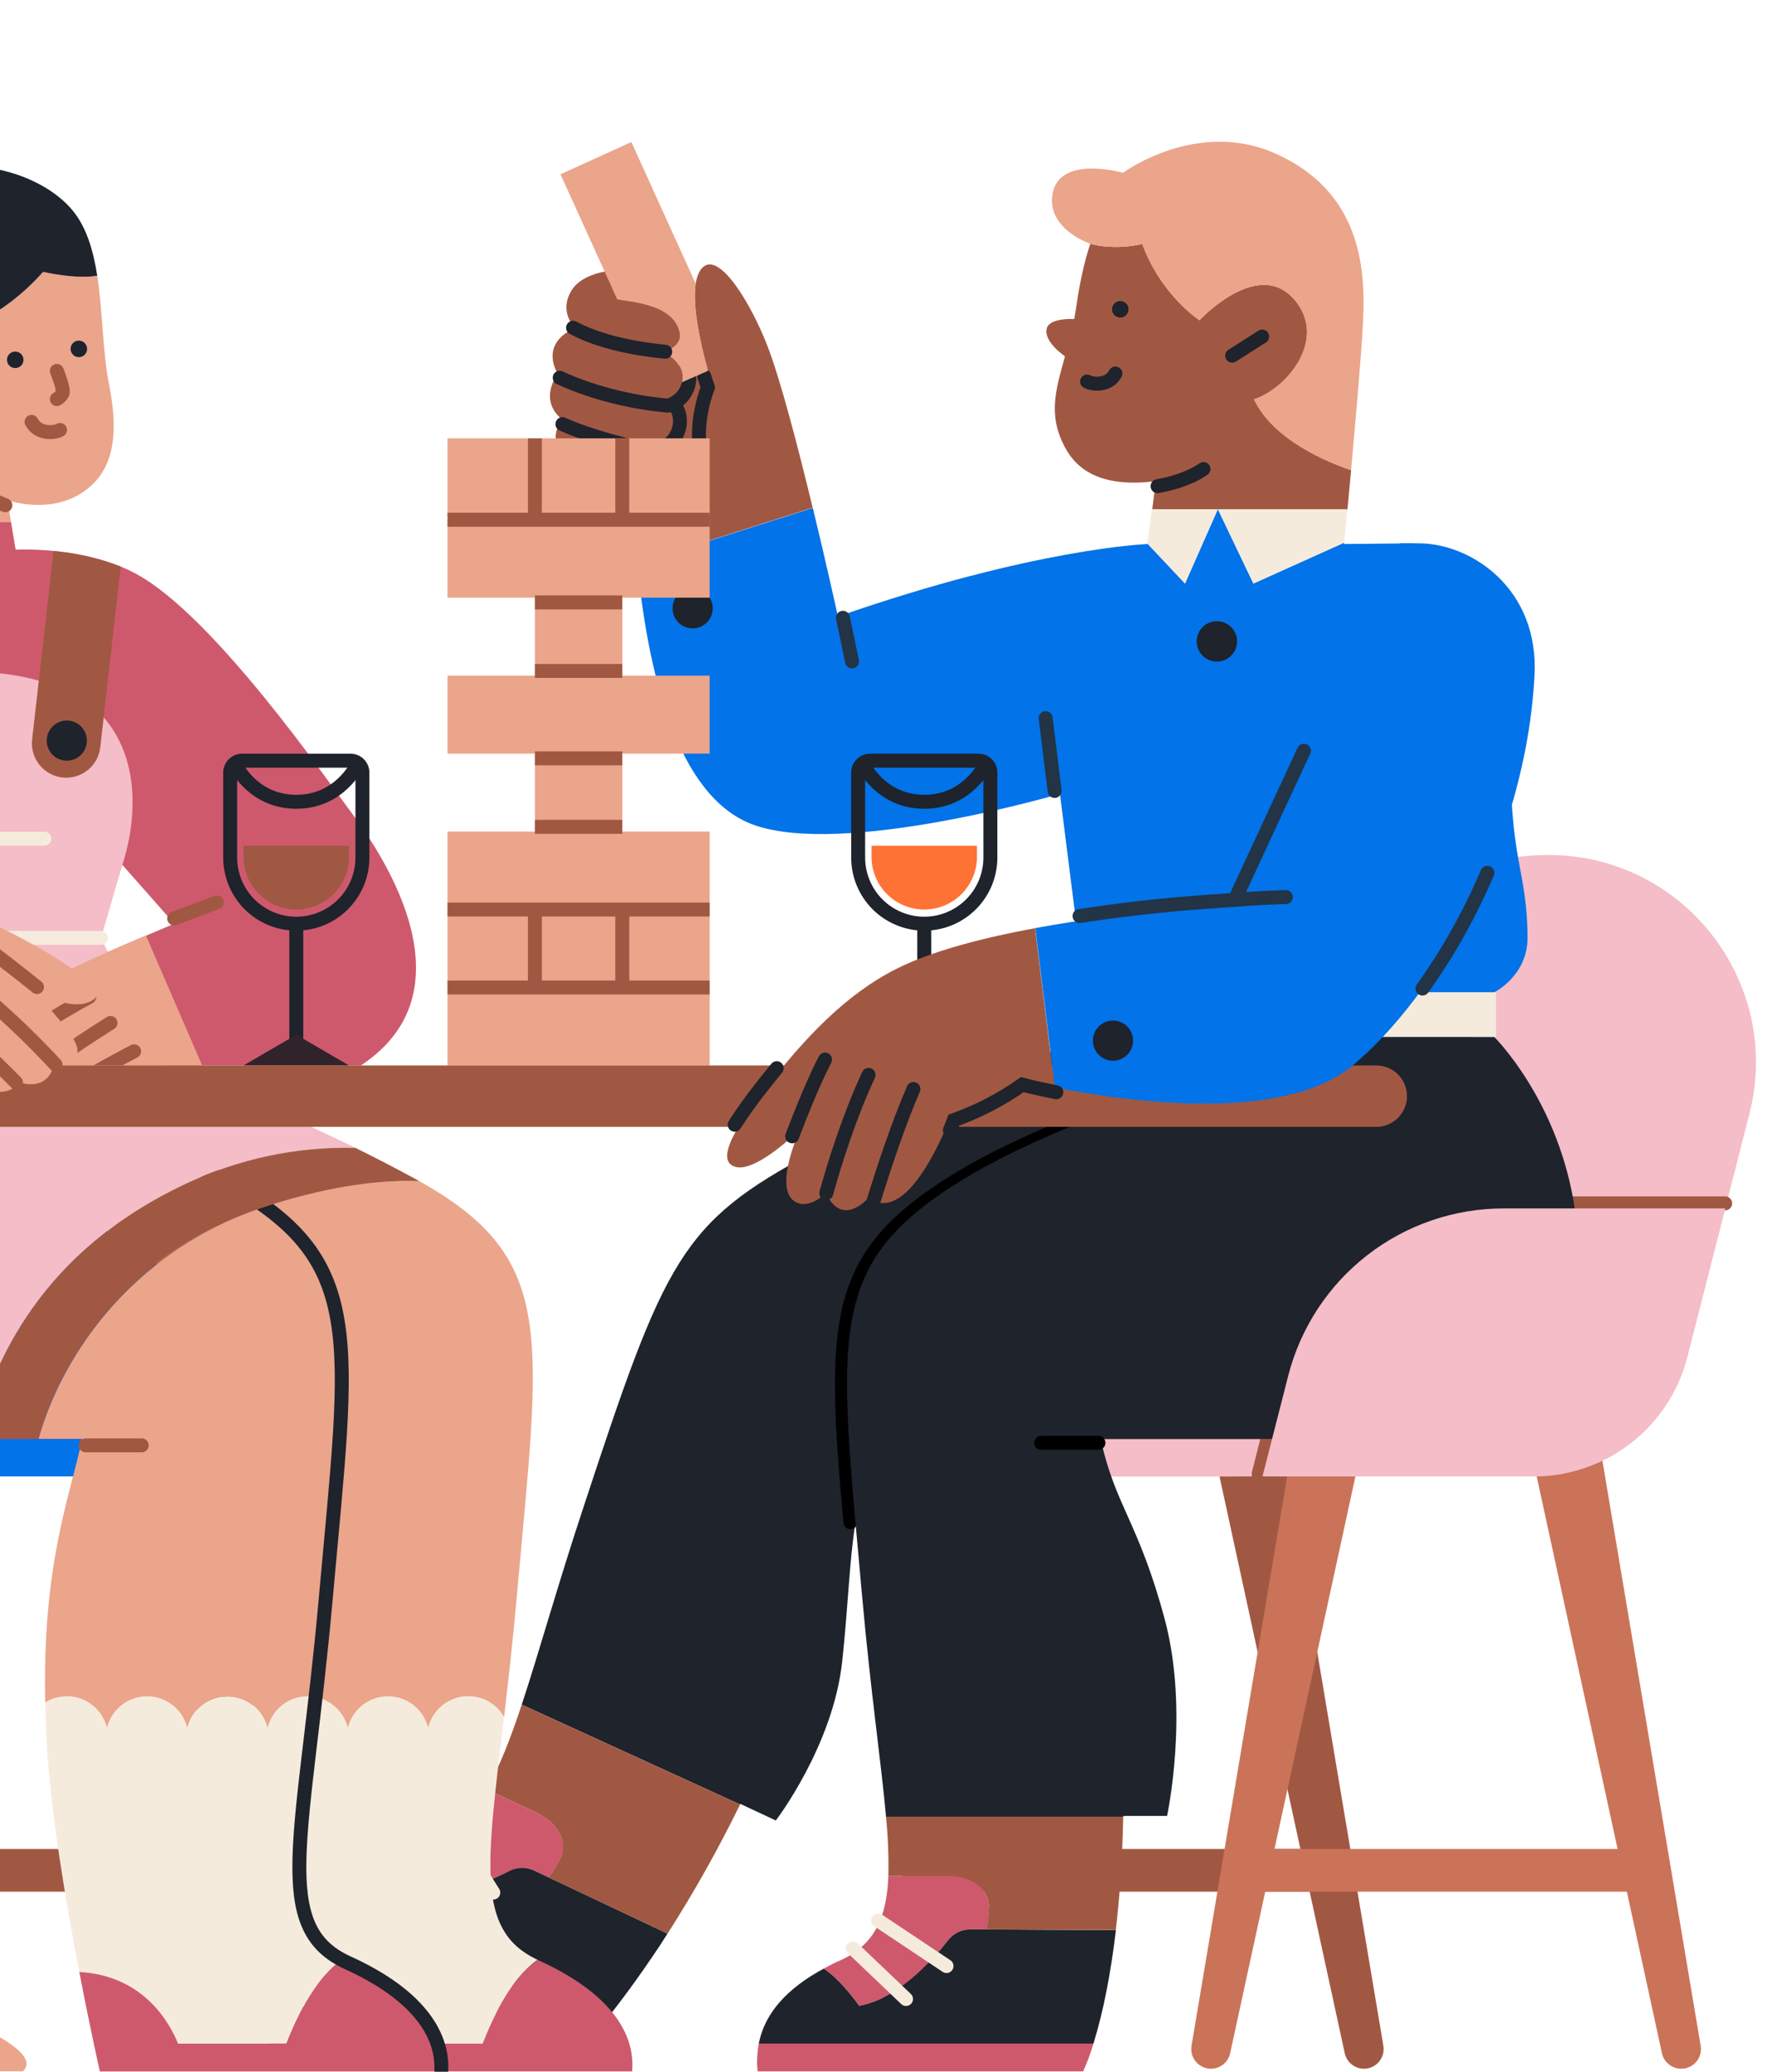 <svg width="765" height="894" viewBox="0 0 765 894" fill="none" xmlns="http://www.w3.org/2000/svg">
<g clip-path="url(#clip0)">
<path d="M404.65 797.888V816.308H570.001V797.888H404.65Z" fill="#A15842"/>
<path d="M597.231 882.881L554.226 626.886H420.424L377.42 882.881C377.225 884.093 377.296 885.333 377.627 886.516C377.958 887.699 378.542 888.795 379.338 889.73C380.134 890.666 381.123 891.417 382.238 891.933C383.352 892.449 384.565 892.717 385.793 892.719V892.719C387.732 892.723 389.613 892.062 391.123 890.846C392.633 889.631 393.68 887.934 394.09 886.04L450.399 626.831H524.241L580.55 886.04C580.964 887.934 582.014 889.63 583.525 890.845C585.037 892.06 586.918 892.721 588.858 892.719C590.086 892.717 591.299 892.449 592.413 891.933C593.527 891.417 594.517 890.666 595.313 889.73C596.109 888.795 596.692 887.699 597.023 886.516C597.355 885.333 597.426 884.093 597.231 882.881V882.881Z" fill="#A15842"/>
<path d="M541.634 797.888V816.308H706.984V797.888H541.634Z" fill="#CA7358"/>
<path d="M734.215 882.881L691.21 626.886H557.408L514.392 882.881C514.2 884.094 514.272 885.334 514.605 886.517C514.937 887.699 515.522 888.796 516.319 889.731C517.116 890.666 518.106 891.417 519.22 891.933C520.335 892.449 521.548 892.717 522.777 892.719V892.719C524.715 892.723 526.596 892.062 528.106 890.846C529.616 889.631 530.664 887.934 531.074 886.04L587.382 626.831H661.181L717.49 886.04C717.904 887.934 718.954 889.63 720.465 890.845C721.977 892.06 723.858 892.721 725.797 892.719V892.719C727.029 892.723 728.247 892.46 729.367 891.947C730.487 891.434 731.481 890.683 732.282 889.747C733.083 888.811 733.67 887.712 734.004 886.527C734.338 885.341 734.41 884.097 734.215 882.881Z" fill="#CA7358"/>
<path d="M599.068 585.619L615.466 521.473H506.751C485.442 521.472 464.737 528.561 447.9 541.624C431.064 554.686 419.052 572.979 413.757 593.621L402.65 637.128H532.736C547.943 637.129 562.717 632.066 574.728 622.739C586.739 613.412 595.303 600.352 599.068 585.619V585.619Z" fill="#F4BDC7"/>
<path d="M662.089 637.128H402.65L407.023 619.714H520.908L564.339 449.86C570.255 426.722 583.706 406.212 602.569 391.565C621.432 376.918 644.634 368.967 668.516 368.966V368.966C726.956 368.966 769.721 424.05 755.247 480.665L728.41 585.608C724.647 600.341 716.086 613.402 704.077 622.731C692.068 632.06 677.295 637.125 662.089 637.128V637.128Z" fill="#F4BDC7"/>
<path d="M409.712 618.02H547.734" stroke="#A15842" stroke-width="6.023" stroke-linecap="round" stroke-linejoin="round"/>
<path d="M521.41 617.386L545.591 522.817" stroke="#A15842" stroke-width="6.023" stroke-linecap="round" stroke-linejoin="round"/>
<path d="M331.136 148.827C323.888 130.385 310.748 109.069 303.61 115.18C301.883 116.666 300.844 119.192 300.331 122.438C298.942 131.588 301.861 146.488 305.621 160.043L294.34 164.973C294.266 165.314 294.171 165.65 294.056 165.979C291.99 172.078 285.201 172.701 285.201 172.701C285.201 172.701 293.17 177.643 289.629 185.743C286.087 193.843 274.576 191.209 274.576 191.209C281.988 199.123 280.971 204.72 276.237 208.513C275.27 209.209 274.141 209.645 272.958 209.781C273.275 219.751 273.909 231.163 275.068 243.144L350.845 219.095C344.592 193.187 336.82 163.289 331.136 148.827Z" fill="#A15842"/>
<path d="M303.971 162.218C304.692 164.503 305.348 166.449 305.643 167.181C305.643 167.181 299.532 181.458 302.582 196.751" stroke="#1E232C" stroke-width="6.023" stroke-linecap="round" stroke-linejoin="round"/>
<path d="M276.238 208.557C280.971 204.764 281.988 199.167 274.576 191.253C274.576 191.253 286.087 193.854 289.629 185.787C293.171 177.719 285.202 172.746 285.202 172.746C285.202 172.746 293.663 172.002 294.57 163.727" stroke="#1E232C" stroke-width="12.046" stroke-linecap="round" stroke-linejoin="round"/>
<path d="M266.443 129.063C270.881 130.397 290.678 130.615 293.443 143.471C294.755 149.527 286.655 151.932 286.655 151.932C286.655 151.932 295.4 156.206 294.569 163.694C294.519 164.128 294.442 164.559 294.34 164.984L305.643 160.043C301.883 146.488 298.964 131.621 300.352 122.438L286.939 92.923L272.575 61.298L241.967 75.214L256.331 106.839L261.053 117.224L266.443 129.063Z" fill="#EAA58B"/>
<path d="M286.655 151.932C286.655 151.932 294.756 149.527 293.444 143.471C290.678 130.616 270.881 130.353 266.443 129.063L261.087 117.225C260.857 117.225 250.975 118.777 246.985 124.953C240.732 134.639 248.351 141.58 248.351 141.58C248.351 141.58 232.938 146.849 240.776 161.388C240.776 161.388 231.932 172.451 242.962 181.294C242.962 181.294 234.61 188.75 245.509 198.785C254.528 207.115 266.552 210.886 272.991 209.793C274.174 209.657 275.303 209.22 276.27 208.525C281.004 204.732 282.02 199.135 274.609 191.22C274.609 191.22 286.12 193.822 289.662 185.754C293.203 177.687 285.234 172.713 285.234 172.713C285.234 172.713 292.023 172.09 294.089 165.99C294.204 165.661 294.299 165.325 294.373 164.985C294.475 164.56 294.552 164.129 294.603 163.695C295.401 156.228 286.655 151.932 286.655 151.932Z" fill="#A15842"/>
<path d="M287.191 151.79C275.746 150.697 259.556 147.953 247.4 141.438" stroke="#1E232C" stroke-width="6.023" stroke-linecap="round" stroke-linejoin="round"/>
<path d="M288.416 175.03C277.178 174.156 258.398 170.8 241.64 163.005" stroke="#1E232C" stroke-width="6.023" stroke-linecap="round" stroke-linejoin="round"/>
<path d="M279.779 194.292C272.827 192.772 254.779 188.509 242.809 183.01" stroke="#1E232C" stroke-width="6.023" stroke-linecap="round" stroke-linejoin="round"/>
<path d="M652.283 321.13C652.309 319.587 652.258 318.044 652.13 316.506L650.403 306.799C643.472 282.323 619.346 263.729 610.481 234.465L580.233 234.76V234.192L541.098 251.802L525.903 220.046H525.63L511.594 251.802L495.448 234.64V234.76C495.448 234.76 446.376 236.509 361.755 266.068C361.755 266.068 357.033 244.478 350.911 219.183L275.134 243.232C279.605 289.308 291.99 343.649 325.047 355.827C363.789 370.093 457.592 342.567 457.592 342.567L470.841 447.575H645.177V428.172C645.177 428.172 659.454 421.066 659.454 404.724C659.421 375.165 651.255 371.087 652.283 321.13Z" fill="#0273E8"/>
<path d="M525.619 220.046H497.34L495.438 234.64L511.583 251.803L525.619 220.046Z" fill="#F5EBDD"/>
<path d="M525.958 220.046L541.153 251.803L580.288 234.192C580.441 232.574 580.933 227.633 581.589 220.648V220.046H525.958Z" fill="#F5EBDD"/>
<path d="M451.438 309.915L455.296 341.321" stroke="#223446" stroke-width="6.023" stroke-linecap="round" stroke-linejoin="round"/>
<path d="M525.356 285.45C530.144 285.45 534.025 281.569 534.025 276.781C534.025 271.994 530.144 268.113 525.356 268.113C520.569 268.113 516.688 271.994 516.688 276.781C516.688 281.569 520.569 285.45 525.356 285.45Z" fill="#1E232C"/>
<path d="M299.019 271.173C303.807 271.173 307.688 267.292 307.688 262.505C307.688 257.717 303.807 253.836 299.019 253.836C294.232 253.836 290.351 257.717 290.351 262.505C290.351 267.292 294.232 271.173 299.019 271.173Z" fill="#1E232C"/>
<path d="M363.908 266.593L367.833 285.439" stroke="#223446" stroke-width="6.023" stroke-linecap="round" stroke-linejoin="round"/>
<path d="M525.63 220.046H525.969L525.871 219.839H581.622V220.046H581.698C582.157 215.116 582.715 209.235 583.305 202.884C573.729 199.67 549.8 190.072 541.404 172.341C555.539 167.63 572.013 147.603 560.25 131.107C544.64 109.244 517.847 138.18 517.847 138.18C517.847 138.18 501.351 127.577 493.109 105.2C489.578 106.369 478.974 107.55 470.732 105.2C470.732 105.2 467.19 114.623 464.84 131.107C464.512 133.381 464.148 135.568 463.747 137.666C463.747 137.666 453.067 137.021 451.897 141.733C450.432 147.559 459.779 153.758 459.779 153.758C456.117 166.875 453.078 177.031 457.778 188.793C461.932 199.167 470.743 211.17 499.012 207.639L497.427 219.806H525.761L525.63 220.046Z" fill="#A15842"/>
<path d="M493.064 105.199C501.307 127.576 517.803 138.18 517.803 138.18C517.803 138.18 544.596 109.255 560.206 131.107C571.979 147.603 555.495 167.629 541.36 172.341C549.756 190.072 573.685 199.67 583.261 202.884C585.327 180.419 587.819 151.976 588.475 138.18C589.568 115.694 587.382 82.713 550.783 66.327C516.622 51.023 484.822 74.569 484.822 74.569C484.822 74.569 455.777 66.207 454.214 85.173C453.033 99.307 470.71 105.199 470.71 105.199C478.93 107.55 489.555 106.369 493.064 105.199Z" fill="#EAA58B"/>
<path d="M499.733 209.792C505.352 208.819 513.223 206.753 519.563 202.402" stroke="#1E232C" stroke-width="6.023" stroke-miterlimit="10" stroke-linecap="round"/>
<path d="M469.321 164.645C471.278 165.858 478.569 166.831 481.532 161.19" stroke="#1E232C" stroke-width="6.023" stroke-miterlimit="10" stroke-linecap="round"/>
<path d="M483.642 137.032C485.61 137.032 487.206 135.437 487.206 133.468C487.206 131.5 485.61 129.905 483.642 129.905C481.674 129.905 480.078 131.5 480.078 133.468C480.078 135.437 481.674 137.032 483.642 137.032Z" fill="#1E232C"/>
<path d="M544.891 145.242L531.938 153.484" stroke="#1E232C" stroke-width="6.023" stroke-miterlimit="10" stroke-linecap="round"/>
<path d="M470.808 447.543C470.808 447.543 383.126 480.173 350.561 497.5C293.958 527.572 287.06 543.642 252.177 649.547C240.524 684.659 232.665 713.277 225.242 735.6L319.505 778.681L319.625 778.44L334.929 785.6C334.929 785.6 359.624 753.44 363.581 717.038C368.697 670.032 365.636 638.254 387.116 619.835L635.765 447.51L470.808 447.543Z" fill="#1E232C"/>
<path d="M210.036 772.166L230.598 781.753C244.809 788.399 243.716 798.008 242.033 801.714C240.481 804.635 238.774 807.47 236.917 810.207L288.186 834.443C299.676 816.469 310.132 797.855 319.505 778.692L225.242 735.6C220.279 750.609 215.535 762.754 210.036 772.166Z" fill="#A15842"/>
<path d="M230.598 781.752L210.036 772.166C204.57 781.468 198.448 788.093 190.61 792.105C184.739 795.007 178.301 796.582 171.754 796.718C170.037 796.783 168.387 796.893 166.758 797.002C171.13 804.829 173.12 816.821 173.12 816.821C185.276 820.1 199.848 816.012 210.287 811.825C214.223 810.24 217.557 808.633 219.929 807.453C221.578 806.602 223.401 806.142 225.257 806.108C227.113 806.074 228.951 806.466 230.631 807.256L236.971 810.251C238.828 807.514 240.536 804.678 242.087 801.757C243.749 798.008 244.864 788.399 230.598 781.752Z" fill="#CE596D"/>
<path d="M236.916 810.208L230.576 807.212C228.896 806.423 227.058 806.03 225.202 806.064C223.347 806.098 221.524 806.559 219.874 807.409C217.502 808.633 214.168 810.24 210.233 811.782C199.848 815.968 185.276 820.068 173.065 816.777C173.065 816.777 171.076 804.753 166.703 796.958C165.61 797.035 164.637 797.122 163.631 797.221C143.856 799.112 132.094 804.468 125.098 812.438L258.998 874.857C264.562 868.112 272.433 857.956 281.594 844.434C283.78 841.275 285.966 837.963 288.153 834.443L236.916 810.208Z" fill="#1E232C"/>
<path d="M118.604 823.61L250.242 884.826C250.242 884.826 253.522 881.459 258.987 874.802L125.098 812.438C122.24 815.713 120.036 819.505 118.604 823.61V823.61Z" fill="#FF7235"/>
<path d="M573.291 447.542C573.291 447.542 465.954 476.948 413.887 508.759C359.831 541.74 359.23 568.631 367.122 656.903" stroke="black" stroke-width="6.023" stroke-linecap="round" stroke-linejoin="round"/>
<path d="M547.46 619.943L543.394 635.958" stroke="#A15842" stroke-width="6.023" stroke-linecap="round" stroke-linejoin="round"/>
<path d="M744.786 519.286H676.475" stroke="#A15842" stroke-width="6.023" stroke-linecap="round" stroke-linejoin="round"/>
<path d="M-58.804 797.888V816.308H106.547V797.888H-58.804Z" fill="#A15842"/>
<path d="M-86.033 882.881L-43.029 626.886H90.784L133.789 882.881C133.984 884.094 133.913 885.335 133.581 886.519C133.249 887.702 132.664 888.799 131.867 889.735C131.07 890.67 130.079 891.421 128.964 891.936C127.848 892.452 126.634 892.719 125.405 892.719V892.719C123.467 892.719 121.588 892.056 120.079 890.842C118.57 889.627 117.521 887.932 117.107 886.04L60.799 626.886H-13.043L-69.352 886.094C-69.766 887.987 -70.814 889.681 -72.323 890.896C-73.832 892.111 -75.712 892.774 -77.649 892.774V892.774C-78.883 892.775 -80.103 892.507 -81.223 891.988C-82.344 891.47 -83.337 890.713 -84.135 889.772C-84.933 888.83 -85.517 887.726 -85.844 886.535C-86.172 885.345 -86.237 884.098 -86.033 882.881V882.881Z" fill="#A15842"/>
<path d="M-87.859 585.619L-104.257 521.473H4.457C25.768 521.47 46.473 528.558 63.31 541.621C80.147 554.684 92.159 572.978 97.452 593.621L108.558 637.074H-21.527C-36.727 637.079 -51.496 632.025 -63.507 622.708C-75.517 613.392 -84.085 600.343 -87.859 585.619V585.619Z" fill="#0273E8"/>
<path d="M-150.891 637.128H108.548L104.175 619.714H-9.71L-53.152 449.86C-59.068 426.722 -72.519 406.212 -91.382 391.565C-110.245 376.918 -133.447 368.967 -157.329 368.966V368.966C-215.769 368.966 -258.534 424.05 -244.06 480.665L-217.212 585.608C-213.452 600.343 -204.892 613.406 -192.882 622.736C-180.873 632.065 -166.098 637.129 -150.891 637.128V637.128Z" fill="#0273E8"/>
<path d="M101.486 618.02H-36.536" stroke="#744DA6" stroke-width="6.023" stroke-miterlimit="10" stroke-linecap="round"/>
<path d="M-55.404 856.109L-56.781 859.28L-429.601 863.86C-432.543 863.86 -435.455 864.439 -438.173 865.565C-440.89 866.69 -443.36 868.34 -445.44 870.42C-447.519 872.5 -449.169 874.969 -450.295 877.687C-451.421 880.405 -452 883.317 -452 886.259V893.834H-71.713H9.847C21.052 883.635 -28.905 865.281 -55.404 856.109Z" fill="#EAA58B"/>
<path d="M525.356 285.45C530.144 285.45 534.025 281.569 534.025 276.781C534.025 271.994 530.144 268.113 525.356 268.113C520.569 268.113 516.688 271.994 516.688 276.781C516.688 281.569 520.569 285.45 525.356 285.45Z" fill="#1E232C"/>
<path d="M650.402 306.799L652.129 316.506C651.877 313.221 651.298 309.969 650.402 306.799V306.799Z" fill="#A15842"/>
<path d="M581.588 220.648L581.654 220.046H581.577L581.588 220.648Z" fill="#0273E8"/>
<path d="M497.37 219.839H497.197L497.175 220.045H497.337L497.37 219.839Z" fill="#F5EBDD"/>
<path d="M525.619 220.047L525.706 219.839H497.372L497.339 220.047H525.619Z" fill="#F5EBDD"/>
<path d="M497.175 220.046L495.272 234.465L495.436 234.64L497.339 220.046H497.175Z" fill="#F5EBDD"/>
<path d="M581.567 219.839H525.859L525.958 220.047H581.578L581.567 219.839Z" fill="#F5EBDD"/>
<path d="M-46.669 84.079C-49.719 85.479 -24.117 24.732 -11.065 34.221C1.233 43.173 -31.244 76.963 -46.669 84.079Z" fill="#0273E8"/>
<path d="M41.975 118.984C32.497 120.58 18.614 117.322 18.614 117.322C-0.385 138.683 -20.564 143.427 -20.564 143.427C-33.617 129.216 -57.36 129.216 -60.913 149.363C-64.859 171.696 -37.18 177.85 -37.18 177.85C-37.18 177.85 -33.256 205.769 -43.936 220.013C-45.434 222.003 -46.811 223.752 -48.188 225.293H4.753L3.179 215.837C3.179 215.837 19.795 221.773 34.039 213.465C48.282 205.157 51.846 189.722 47.091 165.979C44.282 151.921 44.38 134.529 41.975 118.984Z" fill="#EAA58B"/>
<path d="M24.266 421.034C0.818 434.294 -11.426 459.775 -11.426 459.775H70.135L45.877 411.13C36.214 415.306 27.152 419.372 24.266 421.034Z" fill="#FF7235"/>
<path d="M-89.817 238.783C-125.628 242.763 -138.834 255.465 -164.905 286.751C-171.344 294.48 -181.303 307.641 -187.534 315.862L-187.337 316.026C-187.337 316.026 -232.692 372.269 -230.604 415.033L-166.993 432.797L-123.573 376.215L-111.33 413.94C-111.33 413.94 -138.855 430.249 -154.149 459.852H-11.426C-11.426 459.852 0.817 434.371 24.265 421.111C27.173 419.449 36.213 415.404 45.877 411.207L42.597 404.648L52.775 373.165L75.25 398.614C75.25 398.614 59.946 405.03 45.888 411.13L70.145 459.776H155.793C203.706 428.172 166.998 371.088 151.716 350.69C141.189 336.665 92.576 266.069 58.94 247.725C36.508 235.493 6.753 237.198 6.753 237.198L4.763 225.294H-48.189C-55.448 233.405 -62.892 235.788 -89.817 238.783Z" fill="#CE596D"/>
<path d="M75.185 396.339L93.593 389.431" stroke="#A15842" stroke-width="6.023" stroke-miterlimit="10" stroke-linecap="round"/>
<path d="M-90.996 405.467C-90.712 385.44 -87.411 334.707 -62.399 308.876C-34.808 280.454 27.316 286.455 46.686 311.937C66.057 337.418 52.808 373.153 52.808 373.153L43.637 404.756L70.135 459.808H-167.43L-120.533 416.989L-90.996 405.467Z" fill="#F4BDC7"/>
<path d="M-90.942 404.724H43.559" stroke="#F5EBDD" stroke-width="6.023" stroke-miterlimit="10" stroke-linecap="round"/>
<path d="M-32.83 361.904H19.16" stroke="#F5EBDD" stroke-width="6.023" stroke-miterlimit="10" stroke-linecap="round"/>
<path d="M63.007 403.708L89.505 464.924H38.532C28.343 464.924 15.084 464.924 16.111 459.819C7.945 465.941 -5.304 464.924 -4.287 459.819C-17.536 465.941 -21.614 461.863 -22.63 459.819C-23.647 457.775 -10.398 440.448 19.161 424.051C36.334 414.628 63.007 403.708 63.007 403.708Z" fill="#EAA58B"/>
<path d="M-10.398 463.852C-10.398 463.852 4.906 448.548 38.531 430.216" stroke="#A15842" stroke-width="6.023" stroke-miterlimit="10" stroke-linecap="round"/>
<path d="M47.714 441.432C30.352 452.3 13.669 464.215 -2.243 477.112" stroke="#A15842" stroke-width="6.023" stroke-miterlimit="10" stroke-linecap="round"/>
<path d="M57.902 453.664C30.431 467.941 -0.178 487.311 -0.178 487.311" stroke="#A15842" stroke-width="6.023" stroke-miterlimit="10" stroke-linecap="round"/>
<path d="M26.9 335.505C28.833 335.728 30.791 335.566 32.662 335.031C34.533 334.495 36.28 333.596 37.803 332.385C39.326 331.174 40.595 329.674 41.538 327.972C42.481 326.269 43.078 324.398 43.297 322.464L52.13 244.522C42.829 240.905 33.06 238.634 23.117 237.777L13.869 319.108C13.647 321.04 13.808 322.998 14.343 324.868C14.877 326.738 15.776 328.485 16.986 330.008C18.196 331.53 19.695 332.8 21.396 333.743C23.097 334.687 24.967 335.285 26.9 335.505Z" fill="#A15842"/>
<path d="M28.846 328.268C33.633 328.268 37.514 324.387 37.514 319.599C37.514 314.812 33.633 310.931 28.846 310.931C24.058 310.931 20.177 314.812 20.177 319.599C20.177 324.387 24.058 328.268 28.846 328.268Z" fill="#1E232C"/>
<path d="M-138.068 240.761L-85.652 225.293H-48.189C-46.812 223.752 -45.434 222.014 -43.937 220.013C-33.257 205.802 -37.181 177.85 -37.181 177.85C-37.181 177.85 -64.86 171.696 -60.913 149.363C-57.361 129.194 -33.585 129.194 -20.565 143.427C-20.565 143.427 -0.386 138.683 18.613 117.322C18.613 117.322 32.496 120.602 41.974 118.984C40.313 108.282 37.47 98.466 31.666 91.207C17.455 73.399 -21.746 61.539 -52.606 84.091C-83.465 106.642 -81.093 143.427 -79.934 157.671C-79.934 157.671 -113.166 146.991 -136.899 171.882C-143.768 179.009 -148.77 187.722 -151.463 197.248C-154.156 206.773 -154.455 216.816 -152.334 226.485C-152.334 226.485 -196.06 225.25 -204.554 265.653C-208.927 286.346 -202.029 300.787 -193.295 310.363L-187.829 299.234L-138.068 240.761Z" fill="#1E232C"/>
<path d="M2.326 218.035C-2.59 216.078 -7.386 213.833 -12.038 211.312" stroke="#A15842" stroke-width="6.023" stroke-linecap="round" stroke-linejoin="round"/>
<path d="M25.916 185.536C23.948 186.76 16.591 187.722 13.618 182.049" stroke="#A15842" stroke-width="6.023" stroke-linecap="round" stroke-linejoin="round"/>
<path d="M6.578 158.841C8.547 158.841 10.142 157.245 10.142 155.277C10.142 153.309 8.547 151.713 6.578 151.713C4.61 151.713 3.015 153.309 3.015 155.277C3.015 157.245 4.61 158.841 6.578 158.841Z" fill="#1E232C"/>
<path d="M34.038 154.119C36.007 154.119 37.602 152.523 37.602 150.555C37.602 148.587 36.007 146.991 34.038 146.991C32.07 146.991 30.475 148.587 30.475 150.555C30.475 152.523 32.07 154.119 34.038 154.119Z" fill="#1E232C"/>
<path d="M24.539 160.054C24.539 160.054 27.819 168.165 26.977 169.783C26.42 170.816 25.572 171.664 24.539 172.221" stroke="#A15842" stroke-width="6.023" stroke-linecap="round" stroke-linejoin="round"/>
<path d="M208.32 881.853H188.796C190.161 885.707 190.734 889.797 190.479 893.878H272.892C274.357 877.71 263.611 860.077 232.664 846.008L232.019 845.702C223.525 852.075 215.895 862.624 208.32 881.853Z" fill="#CE596D"/>
<path d="M231.199 845.309C205.455 832.541 210.101 804.501 217.6 740.902C215.823 737.803 213.155 735.309 209.943 733.746C206.731 732.182 203.123 731.62 199.587 732.133C196.051 732.645 192.751 734.209 190.116 736.621C187.48 739.032 185.63 742.181 184.806 745.657C183.867 741.767 181.648 738.306 178.504 735.831C175.36 733.355 171.475 732.01 167.474 732.01C163.473 732.01 159.588 733.355 156.444 735.831C153.3 738.306 151.08 741.767 150.142 745.657C149.203 741.767 146.984 738.306 143.84 735.831C140.696 733.355 136.811 732.01 132.81 732.01C128.809 732.01 124.924 733.355 121.78 735.831C118.636 738.306 116.416 741.767 115.478 745.657C114.539 741.767 112.32 738.306 109.176 735.831C106.032 733.355 102.147 732.01 98.146 732.01C94.145 732.01 90.26 733.355 87.116 735.831C83.972 738.306 81.753 741.767 80.814 745.657C79.876 741.767 77.656 738.306 74.512 735.831C71.368 733.355 67.483 732.01 63.482 732.01C59.481 732.01 55.596 733.355 52.452 735.831C49.308 738.306 47.089 741.767 46.15 745.657C45.493 742.921 44.198 740.38 42.37 738.242C40.542 736.103 38.233 734.428 35.633 733.354C33.032 732.28 30.215 731.838 27.41 732.063C24.606 732.288 21.895 733.174 19.499 734.649C19.608 740.279 19.827 746.16 20.177 752.38C21.838 781.818 28.485 821.194 34.191 850.928C62.001 852.414 73.271 872.944 76.824 881.853H123.644C124.07 880.76 124.486 879.743 124.912 878.716L125.174 878.093C125.579 877.142 125.972 876.212 126.377 875.305C126.475 875.065 126.584 874.846 126.683 874.616C127.044 873.807 127.404 873.031 127.776 872.266L128.104 871.577C128.446 870.849 128.785 870.16 129.121 869.511L129.58 868.582L130.607 866.604L131.198 865.51C131.394 865.139 131.602 864.778 131.799 864.417C132.149 863.794 132.509 863.182 132.892 862.581C133.045 862.34 133.187 862.1 133.329 861.859C134.149 860.515 134.969 859.247 135.8 858.055L135.953 857.825C136.423 857.159 136.893 856.514 137.363 855.88C140.219 851.995 143.613 848.535 147.442 845.604C148.316 846.085 149.224 846.544 150.186 846.981C172.956 857.323 184.784 869.621 188.872 881.809H208.32C215.895 862.581 223.525 852.032 232.008 845.648L231.199 845.309Z" fill="#F5EBDD"/>
<path d="M188.796 881.853H188.873C184.784 869.664 172.956 857.366 150.186 847.025C149.224 846.588 148.317 846.128 147.442 845.647C143.738 848.48 140.446 851.813 137.659 855.551V855.551L137.462 855.814L137.374 855.923C136.904 856.557 136.434 857.202 135.964 857.869L135.811 858.099C134.98 859.29 134.16 860.558 133.341 861.903C133.198 862.143 133.056 862.384 132.903 862.624C132.553 863.225 132.193 863.838 131.81 864.461C131.613 864.81 131.406 865.171 131.209 865.554L130.619 866.647L129.591 868.626L129.132 869.555C128.797 870.218 128.458 870.907 128.115 871.621L127.787 872.31C127.438 873.075 127.077 873.851 126.694 874.66C126.596 874.889 126.486 875.108 126.388 875.349C125.984 876.256 125.59 877.185 125.186 878.136L124.923 878.759C124.497 879.787 124.082 880.825 123.655 881.896H76.879C73.283 872.987 62.012 852.458 34.246 850.971C39.001 875.797 43.112 893.91 43.112 893.91H190.48C190.738 889.819 190.166 885.717 188.796 881.853V881.853Z" fill="#CE596D"/>
<path d="M182.707 510.662L181.046 509.721C169.415 509.273 155.16 510.399 137.921 514.28L137.648 514.345C136.259 514.652 134.849 514.99 133.417 515.34L132.619 515.537C131.242 515.876 129.853 516.237 128.443 516.63L127.601 516.849C126.06 517.264 124.508 517.712 122.923 518.172L122.442 518.303C120.671 518.827 118.867 519.396 117.042 519.942C53.387 539.892 25.151 589.904 16.657 620.906H35.481C29.863 647.054 18.33 674.799 19.499 734.649C21.896 733.169 24.609 732.28 27.416 732.052C30.223 731.825 33.044 732.266 35.647 733.341C38.251 734.415 40.562 736.092 42.392 738.233C44.221 740.374 45.517 742.918 46.172 745.657C47.111 741.767 49.331 738.306 52.474 735.831C55.618 733.356 59.503 732.01 63.504 732.01C67.506 732.01 71.391 733.356 74.534 735.831C77.678 738.306 79.898 741.767 80.836 745.657C81.775 741.767 83.995 738.306 87.138 735.831C90.282 733.356 94.167 732.01 98.168 732.01C102.17 732.01 106.055 733.356 109.198 735.831C112.342 738.306 114.562 741.767 115.5 745.657C116.439 741.767 118.658 738.306 121.802 735.831C124.946 733.356 128.831 732.01 132.832 732.01C136.833 732.01 140.719 733.356 143.862 735.831C147.006 738.306 149.226 741.767 150.164 745.657C151.103 741.767 153.322 738.306 156.466 735.831C159.61 733.356 163.495 732.01 167.496 732.01C171.497 732.01 175.382 733.356 178.526 735.831C181.67 738.306 183.89 741.767 184.828 745.657C185.652 742.181 187.502 739.032 190.138 736.621C192.774 734.209 196.073 732.645 199.609 732.133C203.145 731.62 206.753 732.182 209.965 733.746C213.177 735.309 215.845 737.803 217.623 740.902C219.405 725.762 221.35 708.61 223.088 689.174C233.102 576.765 240.732 543.795 182.707 510.662Z" fill="#EAA58B"/>
<path d="M190.534 893.112C191.081 877.469 180.018 860.58 150.186 847.025C116.419 831.721 131.438 792.816 140.599 690.19C150.831 575.584 158.581 543.555 96.764 509.732C42.729 480.217 -12.322 460.803 -12.322 460.803" stroke="#1E232C" stroke-width="6.023" stroke-miterlimit="10" stroke-linecap="round"/>
<path d="M117.041 519.932C50.545 540.822 24.768 590.036 16.613 620.895C25.151 589.915 53.387 539.925 117.041 519.932Z" fill="#A15842"/>
<path d="M80.333 510.76C103.16 500.01 128.176 494.725 153.4 495.324C126.296 482.003 98.502 470.136 70.134 459.775H-154.148C-154.148 459.775 -160.27 469.974 -163.429 487.782C-163.429 487.967 -163.484 488.142 -163.517 488.328H-128.667V506.912C-128.667 511.037 -129.479 515.123 -131.058 518.935C-132.637 522.746 -134.951 526.21 -137.869 529.127C-140.786 532.044 -144.25 534.359 -148.061 535.937C-151.873 537.516 -155.958 538.329 -160.084 538.329H-161.505C-149.295 585.16 -108.509 620.939 -56.224 620.939H-11.645C-2.582 587.379 17.619 540.209 80.333 510.76Z" fill="#F4BDC7"/>
<path d="M117.042 519.931C144.01 511.459 165.02 509.109 181.046 509.721L179.231 508.715C170.573 503.982 161.883 499.5 153.4 495.324C128.176 494.725 103.16 500.01 80.334 510.759C17.619 540.209 -2.582 587.379 -11.645 620.895H16.613C24.768 590.035 50.545 540.821 117.042 519.931Z" fill="#A15842"/>
<path d="M36.99 623.715H61.193" stroke="#A15842" stroke-width="6.023" stroke-linecap="round" stroke-linejoin="round"/>
<path d="M127.907 399.63V451.62" stroke="#1E232C" stroke-width="6.023" stroke-miterlimit="10" stroke-linecap="round"/>
<path d="M154.209 330.04C154.209 330.04 146.699 346 127.908 346C109.116 346 101.672 330.04 101.672 330.04" stroke="#1E232C" stroke-width="6.023" stroke-linecap="round" stroke-linejoin="round"/>
<path d="M105.148 364.966H150.678V369.721C150.678 375.76 148.278 381.552 144.008 385.822C139.738 390.092 133.946 392.491 127.907 392.491V392.491C121.868 392.491 116.076 390.092 111.806 385.822C107.536 381.552 105.137 375.76 105.137 369.721V364.966H105.148Z" fill="#A15842"/>
<path d="M104.492 328.258H151.334C152.007 328.258 152.674 328.39 153.296 328.648C153.918 328.906 154.483 329.283 154.959 329.759C155.435 330.236 155.813 330.801 156.07 331.423C156.328 332.045 156.46 332.711 156.46 333.385V370.06C156.46 377.63 153.453 384.89 148.101 390.242C142.748 395.595 135.488 398.602 127.918 398.602V398.602C124.17 398.602 120.458 397.864 116.996 396.43C113.533 394.995 110.386 392.893 107.736 390.242C105.085 387.592 102.983 384.446 101.549 380.983C100.114 377.52 99.376 373.808 99.376 370.06V333.385C99.376 332.025 99.916 330.721 100.878 329.759C101.839 328.798 103.143 328.258 104.503 328.258H104.492Z" stroke="#1E232C" stroke-width="6.023" stroke-miterlimit="10" stroke-linecap="round"/>
<path d="M127.908 446.526L105.148 459.775H150.678L127.908 446.526Z" fill="#30232A"/>
<path d="M399.01 399.63V451.62" stroke="#1E232C" stroke-width="6.023" stroke-miterlimit="10" stroke-linecap="round"/>
<path d="M425.311 330.04C425.311 330.04 417.801 346 399.01 346C380.219 346 372.774 330.04 372.774 330.04" stroke="#1E232C" stroke-width="6.023" stroke-linecap="round" stroke-linejoin="round"/>
<path d="M376.25 364.966H421.78V369.721C421.78 375.76 419.381 381.552 415.111 385.822C410.84 390.092 405.049 392.491 399.01 392.491V392.491C392.971 392.491 387.179 390.092 382.909 385.822C378.638 381.552 376.239 375.76 376.239 369.721V364.966H376.25Z" fill="#FF7235"/>
<path d="M375.594 328.258H422.436C423.109 328.258 423.776 328.39 424.398 328.648C425.02 328.906 425.585 329.283 426.061 329.759C426.537 330.236 426.915 330.801 427.173 331.423C427.43 332.045 427.563 332.711 427.563 333.385V370.06C427.563 377.63 424.556 384.89 419.203 390.242C413.851 395.595 406.591 398.602 399.021 398.602V398.602C391.451 398.602 384.191 395.595 378.838 390.242C373.486 384.89 370.479 377.63 370.479 370.06V333.385C370.479 332.025 371.019 330.721 371.98 329.759C372.942 328.798 374.246 328.258 375.605 328.258H375.594Z" stroke="#1E232C" stroke-width="6.023" stroke-miterlimit="10" stroke-linecap="round"/>
<path d="M399.009 446.526L376.25 459.775H421.78L399.009 446.526Z" fill="#30232A"/>
<path d="M645.844 428.172H459.593V447.543H645.844V428.172Z" fill="#F5EBDD"/>
<path d="M268.651 392.491H230.926H193.201V426.138H230.926H268.651H306.375V392.491H268.651Z" fill="#EAA58B"/>
<path d="M268.651 426.139H230.926H193.201V459.775H230.926H268.651H306.375V426.139H268.651Z" fill="#EAA58B"/>
<path d="M268.651 358.844H230.926H193.201V392.491H230.926H268.651H306.375V358.844H268.651Z" fill="#EAA58B"/>
<path d="M268.651 291.561H230.926H193.201V325.208H230.926H268.651H306.375V291.561H268.651Z" fill="#EAA58B"/>
<path d="M268.651 224.277H230.926H193.201V257.913H230.926H268.651H306.375V224.277H268.651Z" fill="#EAA58B"/>
<path d="M268.652 325.208H230.927V358.855H268.652V325.208Z" fill="#EAA58B"/>
<path d="M268.652 257.913H230.927V291.56H268.652V257.913Z" fill="#EAA58B"/>
<path d="M268.651 426.138V392.491" stroke="#A15842" stroke-width="6.023" stroke-linejoin="round"/>
<path d="M230.927 426.138V392.491" stroke="#A15842" stroke-width="6.023" stroke-linejoin="round"/>
<path d="M268.651 189.165H230.926H193.201V222.812H230.926H268.651H306.375V189.165H268.651Z" fill="#EAA58B"/>
<path d="M268.651 222.812V189.165" stroke="#A15842" stroke-width="6.023" stroke-linejoin="round"/>
<path d="M230.927 222.812V189.165" stroke="#A15842" stroke-width="6.023" stroke-linejoin="round"/>
<path d="M193.201 426.139H230.926H268.651H306.375" stroke="#A15842" stroke-width="6.023" stroke-linejoin="round"/>
<path d="M193.201 392.491H230.926H268.651H306.375" stroke="#A15842" stroke-width="6.023" stroke-linejoin="round"/>
<path d="M193.201 224.277H230.926H268.651H306.375" stroke="#A15842" stroke-width="6.023" stroke-linejoin="round"/>
<path d="M230.927 356.811H243.498H256.08H268.652" stroke="#A15842" stroke-width="6.023" stroke-linejoin="round"/>
<path d="M230.927 327.241H243.498H256.08H268.652" stroke="#A15842" stroke-width="6.023" stroke-linejoin="round"/>
<path d="M230.927 289.527H243.498H256.08H268.652" stroke="#A15842" stroke-width="6.023" stroke-linejoin="round"/>
<path d="M230.927 259.958H243.498H256.08H268.652" stroke="#A15842" stroke-width="6.023" stroke-linejoin="round"/>
<path d="M408.181 809.476H383.519C382.973 822.965 379.999 832.432 372.949 839.242C369.924 842.07 366.437 844.358 362.64 846.009C360.137 847.102 357.808 848.315 355.622 849.507C363.274 854.448 370.926 865.554 370.926 865.554C376.869 864.351 382.495 861.92 387.444 858.416C397.37 851.748 405.404 842.336 409.307 837.264C410.443 835.796 411.901 834.61 413.57 833.796C415.238 832.983 417.071 832.565 418.927 832.574H425.934C426.472 829.316 426.837 826.032 427.027 822.736C426.972 818.68 423.966 809.476 408.181 809.476Z" fill="#CE596D"/>
<path d="M425.923 832.595H418.916C417.06 832.586 415.227 833.004 413.559 833.817C411.891 834.631 410.432 835.817 409.296 837.285C405.372 842.357 397.337 851.769 387.433 858.437C382.485 861.941 376.859 864.372 370.916 865.575C370.916 865.575 363.264 854.469 355.612 849.528C354.803 849.954 354.027 850.391 353.261 850.829C336.7 860.383 329.671 871.194 327.572 881.885H472.065C474.403 874.178 476.326 866.35 477.826 858.437C479.236 851.168 480.603 842.685 481.751 832.912L425.923 832.595Z" fill="#1E232C"/>
<path d="M327.058 893.866H467.605C469.379 889.972 470.866 885.953 472.054 881.842H327.583C326.837 885.805 326.661 889.854 327.058 893.866V893.866Z" fill="#CE596D"/>
<path d="M379.114 828.736L408.629 848.413" stroke="#F5EBDD" stroke-width="6.023" stroke-miterlimit="10" stroke-linecap="round"/>
<path d="M368.183 840.761L391.139 862.624" stroke="#F5EBDD" stroke-width="6.023" stroke-miterlimit="10" stroke-linecap="round"/>
<path d="M679.306 518.204C671.566 473.571 645.144 447.542 645.144 447.542H575.478C575.478 447.542 468.141 476.948 416.074 508.759C355.951 545.467 361.996 574.611 372.228 689.217C375.879 730.09 380.459 760.841 382.514 784.026H484.943C484.943 783.895 484.943 783.764 484.943 783.633H503.843C503.843 783.633 513.551 738.726 502.816 698.706C491.556 656.75 481.324 649.59 475.192 620.939H592.684C647.145 620.895 688.608 571.856 679.306 518.204Z" fill="#1E232C"/>
<path d="M383.52 809.475H408.192C423.923 809.475 426.984 818.647 426.984 822.724C426.794 826.021 426.429 829.305 425.891 832.563L481.707 832.847C483.336 819.15 484.538 802.927 484.91 783.95H382.481C383.356 792.429 383.703 800.954 383.52 809.475V809.475Z" fill="#A15842"/>
<path d="M474.218 622.622H449.491" stroke="black" stroke-width="6.023" stroke-linecap="round" stroke-linejoin="round"/>
<path d="M194.371 787.196L212.955 816.711" stroke="#F5EBDD" stroke-width="6.023" stroke-miterlimit="10" stroke-linecap="round"/>
<path d="M181.253 793.755L193.278 823.271" stroke="#F5EBDD" stroke-width="6.023" stroke-miterlimit="10" stroke-linecap="round"/>
<path d="M728.388 585.619L744.785 521.473H649.156C627.846 521.47 607.14 528.558 590.303 541.621C573.466 554.684 561.454 572.978 556.161 593.621L545.044 637.074H662.055C677.255 637.077 692.023 632.022 704.033 622.706C716.043 613.39 724.612 600.342 728.388 585.619Z" fill="#F4BDC7"/>
<path d="M594.171 459.775H-85.848C-93.165 459.775 -99.097 465.707 -99.097 473.024V473.035C-99.097 480.352 -93.165 486.284 -85.848 486.284H594.171C601.488 486.284 607.42 480.352 607.42 473.035V473.024C607.42 465.707 601.488 459.775 594.171 459.775Z" fill="#A15842"/>
<path d="M-3.26 398.613C-12.716 394.317 -36.907 390.458 -60.355 390.458C-64.815 390.458 -69.614 390.534 -74.632 390.677V456.769C-63.023 453.161 -53.457 449.751 -47.106 447.542C-47.106 447.542 -0.429 483.201 7.89 466.891C7.89 466.891 20.068 471.811 23.195 459.775C23.195 459.775 37.471 459.775 32.377 449.587C28.945 442.634 14.034 427.155 14.034 427.155C14.034 427.155 31.743 437.835 40.543 431.233C48.731 425.144 7.945 403.707 -3.26 398.613Z" fill="#EAA58B"/>
<path d="M15.979 425.942C7.956 419.536 -3.009 410.922 -10.398 405.74" stroke="#A15842" stroke-width="6.023" stroke-miterlimit="10" stroke-linecap="round"/>
<path d="M-22.631 417.831C-2.593 431.779 15.433 450.188 23.992 459.447" stroke="#A15842" stroke-width="6.023" stroke-miterlimit="10" stroke-linecap="round"/>
<path d="M-32.054 432.238C-18.586 442.077 -3.162 456.944 6.906 467.088" stroke="#A15842" stroke-width="6.023" stroke-miterlimit="10" stroke-linecap="round"/>
<path d="M387.204 417.984C364.783 429.2 346.932 448.592 331.136 468.958C323.997 478.129 305.993 500.976 317.876 503.622C327.058 505.655 345.412 487.312 345.412 487.312C345.412 487.312 334.361 511.241 342.352 517.92C348.462 523.025 356.563 514.87 356.563 514.87C363.701 530.175 374.917 516.904 374.917 516.904C392.91 530.175 410.597 481.223 410.597 481.223C421.087 477.49 431.017 472.341 440.112 465.919C440.112 465.919 445.928 467.427 455.329 469.286L446.846 400.526C424.666 404.626 402.595 410.288 387.204 417.984Z" fill="#A15842"/>
<path d="M341.979 490.362C345.259 481.726 351.042 467.099 356.19 457.228" stroke="#1E232C" stroke-width="6.023" stroke-miterlimit="10" stroke-linecap="round"/>
<path d="M374.971 463.853C366.445 482.228 360.203 502.364 356.727 514.859" stroke="#1E232C" stroke-width="6.023" stroke-miterlimit="10" stroke-linecap="round"/>
<path d="M394.342 469.963C387.892 484.72 381.333 504.692 377.212 517.974" stroke="#1E232C" stroke-width="6.023" stroke-miterlimit="10" stroke-linecap="round"/>
<path d="M583.971 459.775C619.313 430.337 658.525 364.551 662.471 291.561C664.515 253.836 634.945 234.465 612.525 234.465H604.337L531.959 390.458C531.959 390.458 489.053 392.721 446.934 400.505L455.416 469.264C485.817 475.287 553.658 485.038 583.971 459.775Z" fill="#0273E8"/>
<path d="M562.906 323.983L533.074 388.272" stroke="#223446" stroke-width="6.023" stroke-linecap="round" stroke-linejoin="round"/>
<path d="M614.109 426.587C621.063 416.894 627.328 406.724 632.857 396.153C636.136 389.901 639.252 383.385 642.127 376.641" stroke="#223446" stroke-width="6.023" stroke-linecap="round" stroke-linejoin="round"/>
<path d="M466.042 395.301C501.559 389.934 521.224 389.289 534.342 388.196C543.087 387.474 555.112 387.103 555.112 387.103" stroke="#223446" stroke-width="6.023" stroke-linecap="round" stroke-linejoin="round"/>
<path d="M480.494 457.742C485.281 457.742 489.163 453.861 489.163 449.073C489.163 444.285 485.281 440.404 480.494 440.404C475.706 440.404 471.825 444.285 471.825 449.073C471.825 453.861 475.706 457.742 480.494 457.742Z" fill="#1E232C"/>
<path d="M456.04 471.352C446.923 469.537 441.315 468.072 441.315 468.072C432.219 474.494 422.289 479.643 411.8 483.376C411.8 483.376 411.187 485.082 410.062 487.749" stroke="#1E232C" stroke-width="6.023" stroke-miterlimit="10" stroke-linecap="round"/>
<path d="M317.165 485.333C320.802 479.664 324.736 474.191 328.949 468.936C331.034 466.247 333.158 463.583 335.322 460.945" stroke="#1E232C" stroke-width="6.023" stroke-miterlimit="10" stroke-linecap="round"/>
<mask id="mask0" mask-type="alpha" maskUnits="userSpaceOnUse" x="0" y="48" width="765" height="846">
<rect y="48" width="765" height="846" rx="32" fill="#F5F5F5"/>
</mask>
<g mask="url(#mask0)">
</g>
</g>
<defs>
<clipPath id="clip0">
<rect width="765" height="894" fill="white"/>
</clipPath>
</defs>
</svg>

